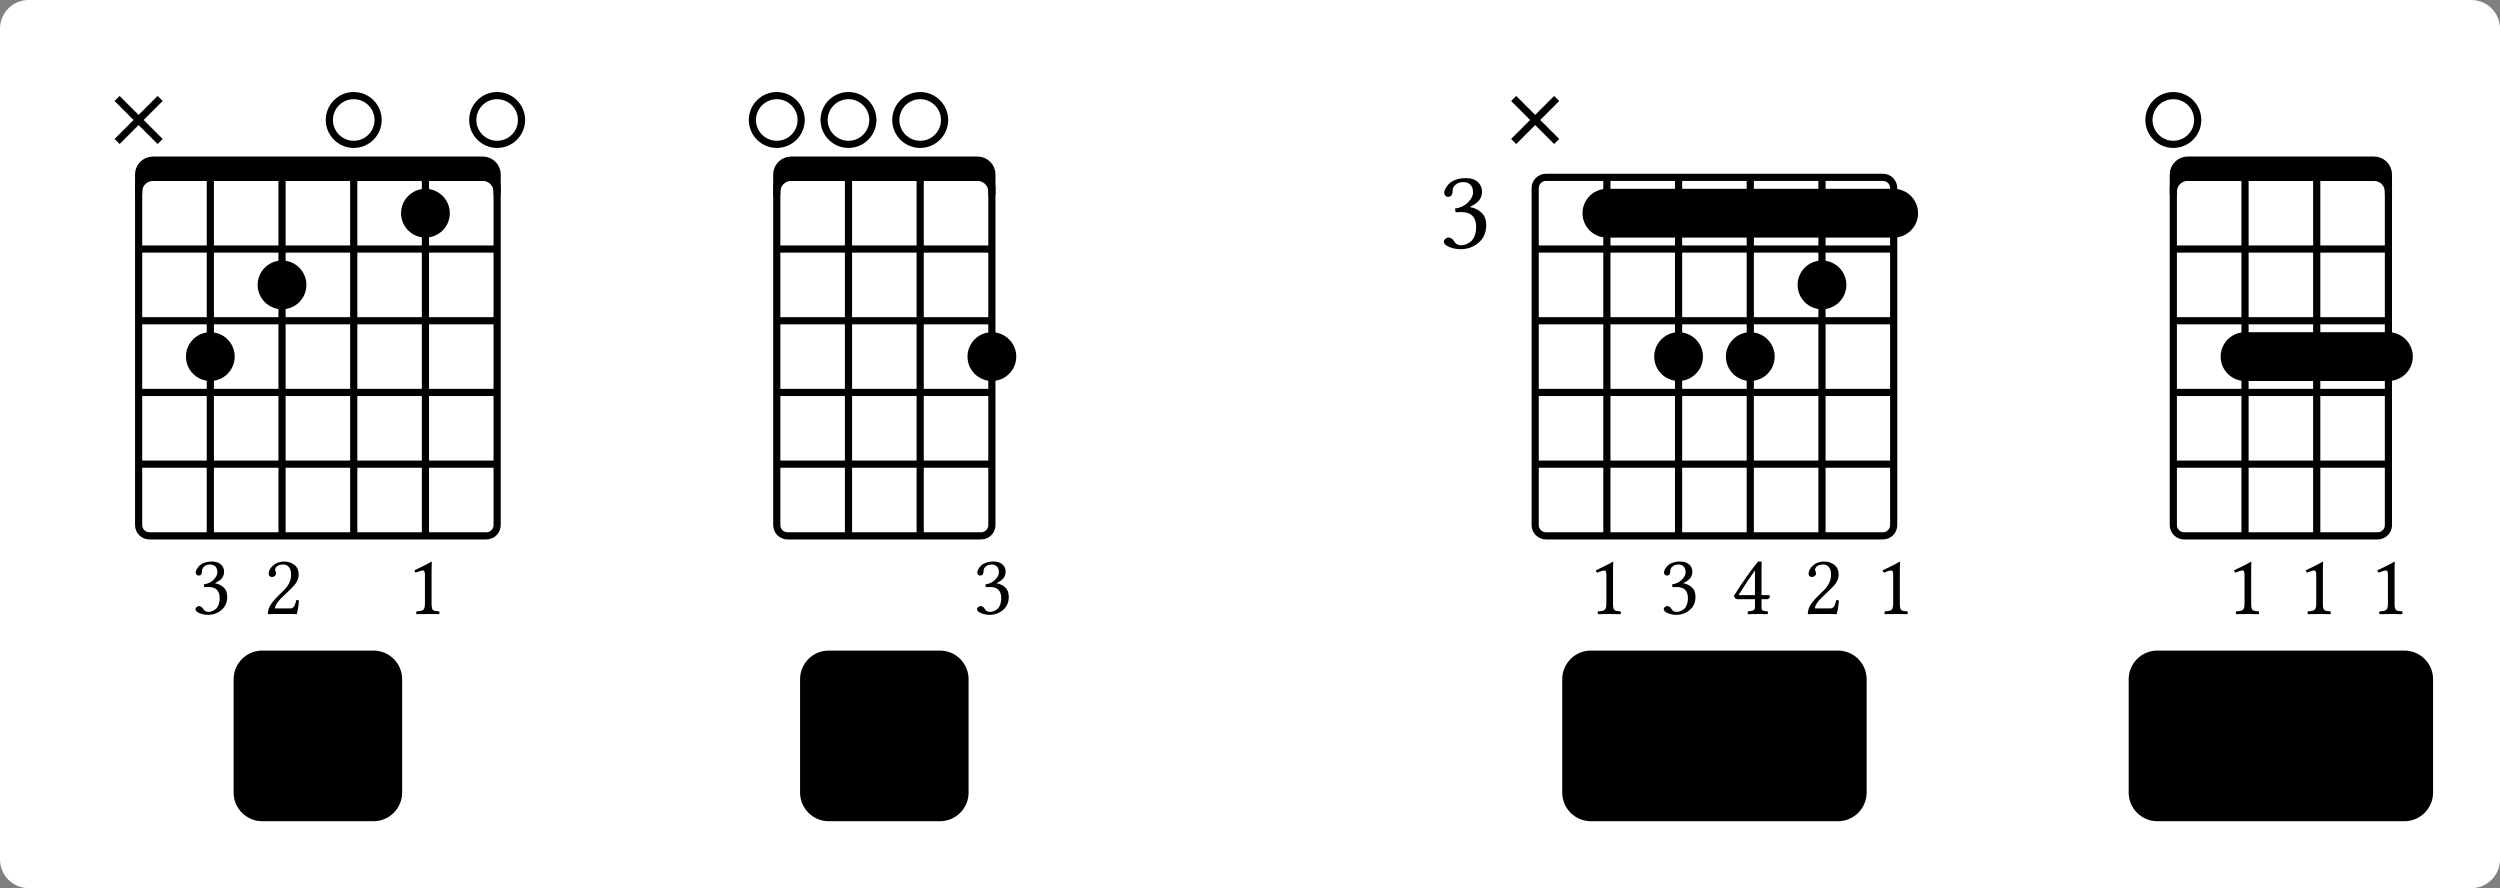 <svg class="typst-doc" viewBox="0 0 261.498 92.898" width="261.498pt" height="92.898pt" xmlns="http://www.w3.org/2000/svg" xmlns:xlink="http://www.w3.org/1999/xlink" xmlns:h5="http://www.w3.org/1999/xhtml">
    <rect x="0" y="0" width="261.498" height="92.898" fill="#808080" stroke="none"/>
    <g>
        <g transform="translate(-0 -0)">
            <path class="typst-shape" fill="#ffffff" d="M 0 3 C 0 1.343 1.343 0 3 0 L 258.498 0 C 260.155 0 261.498 1.343 261.498 3 L 261.498 89.898 C 261.498 91.555 260.155 92.898 258.498 92.898 L 3 92.898 C 1.343 92.898 0 91.555 0 89.898 Z "/>
        </g>
        <g transform="translate(10 10)">
            <g class="typst-group">
                <g>
                    <g transform="translate(4.5 8.55)">
                        <path class="typst-shape" fill="#000000" stroke="#000000" stroke-width="0.75" stroke-linecap="butt" stroke-linejoin="miter" stroke-miterlimit="4" d="M 0 -0.3 C 0 -1.128 0.672 -1.8 1.5 -1.8 C 2.328 -1.8 35.172 -1.8 36 -1.8 C 36.828 -1.8 37.5 -1.128 37.5 -0.3 C 37.5 0.528 37.5 2.328 37.5 1.5 C 37.5 0.672 36.828 0 36 0 C 35.172 0 2.328 0 1.5 0 C 0.672 0 0 0.672 0 1.5 C 0 2.328 0 0.528 0 -0.3 Z "/>
                    </g>
                    <g transform="translate(4.5 8.55)">
                        <path class="typst-shape" fill="none" stroke="#000000" stroke-width="0.75" stroke-linecap="butt" stroke-linejoin="miter" stroke-miterlimit="4" d="M 1.125 0 L 36.375 0 C 36.996 0 37.5 0.504 37.5 1.125 L 37.5 36.375 C 37.5 36.996 36.996 37.5 36.375 37.5 L 1.125 37.5 C 0.504 37.5 0 36.996 0 36.375 L 0 1.125 C 0 0.504 0.504 0 1.125 0 "/>
                    </g>
                    <g transform="translate(12 8.55)">
                        <path class="typst-shape" fill="none" stroke="#000000" stroke-width="0.75" stroke-linecap="butt" stroke-linejoin="miter" stroke-miterlimit="4" d="M 0 0 L 0 37.5 "/>
                    </g>
                    <g transform="translate(19.5 8.55)">
                        <path class="typst-shape" fill="none" stroke="#000000" stroke-width="0.75" stroke-linecap="butt" stroke-linejoin="miter" stroke-miterlimit="4" d="M 0 0 L 0 37.5 "/>
                    </g>
                    <g transform="translate(27 8.55)">
                        <path class="typst-shape" fill="none" stroke="#000000" stroke-width="0.75" stroke-linecap="butt" stroke-linejoin="miter" stroke-miterlimit="4" d="M 0 0 L 0 37.5 "/>
                    </g>
                    <g transform="translate(34.5 8.55)">
                        <path class="typst-shape" fill="none" stroke="#000000" stroke-width="0.75" stroke-linecap="butt" stroke-linejoin="miter" stroke-miterlimit="4" d="M 0 0 L 0 37.5 "/>
                    </g>
                    <g transform="translate(4.5 16.05)">
                        <path class="typst-shape" fill="none" stroke="#000000" stroke-width="0.75" stroke-linecap="butt" stroke-linejoin="miter" stroke-miterlimit="4" d="M 0 0 L 37.5 0 "/>
                    </g>
                    <g transform="translate(4.5 23.55)">
                        <path class="typst-shape" fill="none" stroke="#000000" stroke-width="0.75" stroke-linecap="butt" stroke-linejoin="miter" stroke-miterlimit="4" d="M 0 0 L 37.5 0 "/>
                    </g>
                    <g transform="translate(4.5 31.05)">
                        <path class="typst-shape" fill="none" stroke="#000000" stroke-width="0.75" stroke-linecap="butt" stroke-linejoin="miter" stroke-miterlimit="4" d="M 0 0 L 37.5 0 "/>
                    </g>
                    <g transform="translate(4.5 38.55)">
                        <path class="typst-shape" fill="none" stroke="#000000" stroke-width="0.75" stroke-linecap="butt" stroke-linejoin="miter" stroke-miterlimit="4" d="M 0 0 L 37.5 0 "/>
                    </g>
                    <g transform="translate(2.25 4.8)">
                        <path class="typst-shape" fill="none" stroke="#000000" stroke-width="0.75" stroke-linecap="butt" stroke-linejoin="miter" stroke-miterlimit="4" d="M 0 0 L 4.5 -4.5 "/>
                    </g>
                    <g transform="translate(2.25 0.3)">
                        <path class="typst-shape" fill="none" stroke="#000000" stroke-width="0.75" stroke-linecap="butt" stroke-linejoin="miter" stroke-miterlimit="4" d="M 0 0 L 4.5 4.5 "/>
                    </g>
                    <g transform="translate(9.45 24.75)">
                        <path class="typst-shape" fill="#000000" d="M 0 2.55 C 0 1.143 1.143 0 2.55 0 C 3.957 0 5.1 1.143 5.1 2.55 C 5.1 3.957 3.957 5.1 2.55 5.1 C 1.143 5.1 0 3.957 0 2.55 "/>
                    </g>
                    <g transform="translate(16.95 17.25)">
                        <path class="typst-shape" fill="#000000" d="M 0 2.55 C 0 1.143 1.143 0 2.55 0 C 3.957 0 5.1 1.143 5.1 2.55 C 5.1 3.957 3.957 5.1 2.55 5.1 C 1.143 5.1 0 3.957 0 2.55 "/>
                    </g>
                    <g transform="translate(24.45 0)">
                        <path class="typst-shape" fill="none" stroke="#000000" stroke-width="0.75" stroke-linecap="butt" stroke-linejoin="miter" stroke-miterlimit="4" d="M 0 2.55 C 0 1.143 1.143 0 2.55 0 C 3.957 0 5.1 1.143 5.1 2.55 C 5.1 3.957 3.957 5.1 2.55 5.1 C 1.143 5.1 0 3.957 0 2.55 "/>
                    </g>
                    <g transform="translate(31.95 9.75)">
                        <path class="typst-shape" fill="#000000" d="M 0 2.55 C 0 1.143 1.143 0 2.55 0 C 3.957 0 5.1 1.143 5.1 2.55 C 5.1 3.957 3.957 5.1 2.55 5.1 C 1.143 5.1 0 3.957 0 2.55 "/>
                    </g>
                    <g transform="translate(39.45 0)">
                        <path class="typst-shape" fill="none" stroke="#000000" stroke-width="0.75" stroke-linecap="butt" stroke-linejoin="miter" stroke-miterlimit="4" d="M 0 2.55 C 0 1.143 1.143 0 2.55 0 C 3.957 0 5.1 1.143 5.1 2.55 C 5.1 3.957 3.957 5.1 2.55 5.1 C 1.143 5.1 0 3.957 0 2.55 "/>
                    </g>
                    <g transform="translate(10.05 54.224)">
                        <g class="typst-text" transform="scale(1, -1)">
                            <use xlink:href="#gD03FA60E5E77168F6409091064AC1A82" x="0" fill="#000000"/>
                        </g>
                    </g>
                    <g transform="translate(17.55 54.224)">
                        <g class="typst-text" transform="scale(1, -1)">
                            <use xlink:href="#g6469F9A1E0C3CEA161FF401690D5B6CC" x="0" fill="#000000"/>
                        </g>
                    </g>
                    <g transform="translate(32.55 54.224)">
                        <g class="typst-text" transform="scale(1, -1)">
                            <use xlink:href="#gB8FA91BF35FAEF9E7E6376C90D9D2F74" x="0" fill="#000000"/>
                        </g>
                    </g>
                    <g transform="translate(17.436 61.05)">
                        <g class="typst-group">
                            <g>
                                <g transform="translate(-3 -3)">
                                    <path class="typst-shape" fill="#00000000" d="M 0 3 C 0 1.343 1.343 0 3 0 L 14.628 0 C 16.285 0 17.628 1.343 17.628 3 L 17.628 14.848 C 17.628 16.505 16.285 17.848 14.628 17.848 L 3 17.848 C 1.343 17.848 0 16.505 0 14.848 Z "/>
                                </g>
                                <g transform="translate(0 11.848)">
                                    <g class="typst-text" transform="scale(1, -1)">
                                        <use xlink:href="#g7DA2F58B6B9A38468755A26E8E5549CC" x="0" fill="#000000"/>
                                    </g>
                                </g>
                            </g>
                        </g>
                    </g>
                </g>
            </g>
        </g>
        <g transform="translate(52 82.898)">
            <g class="typst-text" transform="scale(1, -1)"/>
        </g>
        <g transform="translate(76.75 10)">
            <g class="typst-group">
                <g>
                    <g transform="translate(4.5 8.55)">
                        <path class="typst-shape" fill="#000000" stroke="#000000" stroke-width="0.75" stroke-linecap="butt" stroke-linejoin="miter" stroke-miterlimit="4" d="M 0 -0.3 C 0 -1.128 0.672 -1.8 1.5 -1.8 C 2.328 -1.8 20.172 -1.8 21 -1.8 C 21.828 -1.8 22.5 -1.128 22.5 -0.3 C 22.5 0.528 22.5 2.328 22.5 1.5 C 22.5 0.672 21.828 0 21 0 C 20.172 0 2.328 0 1.5 0 C 0.672 0 0 0.672 0 1.5 C 0 2.328 0 0.528 0 -0.3 Z "/>
                    </g>
                    <g transform="translate(4.5 8.55)">
                        <path class="typst-shape" fill="none" stroke="#000000" stroke-width="0.75" stroke-linecap="butt" stroke-linejoin="miter" stroke-miterlimit="4" d="M 1.125 0 L 21.375 0 C 21.996 0 22.5 0.504 22.5 1.125 L 22.5 36.375 C 22.5 36.996 21.996 37.5 21.375 37.5 L 1.125 37.5 C 0.504 37.5 0 36.996 0 36.375 L 0 1.125 C 0 0.504 0.504 0 1.125 0 "/>
                    </g>
                    <g transform="translate(12 8.55)">
                        <path class="typst-shape" fill="none" stroke="#000000" stroke-width="0.75" stroke-linecap="butt" stroke-linejoin="miter" stroke-miterlimit="4" d="M 0 0 L 0 37.5 "/>
                    </g>
                    <g transform="translate(19.5 8.55)">
                        <path class="typst-shape" fill="none" stroke="#000000" stroke-width="0.75" stroke-linecap="butt" stroke-linejoin="miter" stroke-miterlimit="4" d="M 0 0 L 0 37.5 "/>
                    </g>
                    <g transform="translate(4.5 16.05)">
                        <path class="typst-shape" fill="none" stroke="#000000" stroke-width="0.75" stroke-linecap="butt" stroke-linejoin="miter" stroke-miterlimit="4" d="M 0 0 L 22.5 0 "/>
                    </g>
                    <g transform="translate(4.5 23.55)">
                        <path class="typst-shape" fill="none" stroke="#000000" stroke-width="0.75" stroke-linecap="butt" stroke-linejoin="miter" stroke-miterlimit="4" d="M 0 0 L 22.5 0 "/>
                    </g>
                    <g transform="translate(4.5 31.05)">
                        <path class="typst-shape" fill="none" stroke="#000000" stroke-width="0.75" stroke-linecap="butt" stroke-linejoin="miter" stroke-miterlimit="4" d="M 0 0 L 22.5 0 "/>
                    </g>
                    <g transform="translate(4.5 38.55)">
                        <path class="typst-shape" fill="none" stroke="#000000" stroke-width="0.75" stroke-linecap="butt" stroke-linejoin="miter" stroke-miterlimit="4" d="M 0 0 L 22.5 0 "/>
                    </g>
                    <g transform="translate(1.95 0)">
                        <path class="typst-shape" fill="none" stroke="#000000" stroke-width="0.75" stroke-linecap="butt" stroke-linejoin="miter" stroke-miterlimit="4" d="M 0 2.55 C 0 1.143 1.143 0 2.55 0 C 3.957 0 5.1 1.143 5.1 2.55 C 5.1 3.957 3.957 5.1 2.55 5.1 C 1.143 5.1 0 3.957 0 2.55 "/>
                    </g>
                    <g transform="translate(9.45 0)">
                        <path class="typst-shape" fill="none" stroke="#000000" stroke-width="0.75" stroke-linecap="butt" stroke-linejoin="miter" stroke-miterlimit="4" d="M 0 2.55 C 0 1.143 1.143 0 2.55 0 C 3.957 0 5.1 1.143 5.1 2.55 C 5.1 3.957 3.957 5.1 2.55 5.1 C 1.143 5.1 0 3.957 0 2.55 "/>
                    </g>
                    <g transform="translate(16.95 0)">
                        <path class="typst-shape" fill="none" stroke="#000000" stroke-width="0.75" stroke-linecap="butt" stroke-linejoin="miter" stroke-miterlimit="4" d="M 0 2.55 C 0 1.143 1.143 0 2.55 0 C 3.957 0 5.1 1.143 5.1 2.55 C 5.1 3.957 3.957 5.1 2.55 5.1 C 1.143 5.1 0 3.957 0 2.55 "/>
                    </g>
                    <g transform="translate(24.45 24.75)">
                        <path class="typst-shape" fill="#000000" d="M 0 2.55 C 0 1.143 1.143 0 2.55 0 C 3.957 0 5.1 1.143 5.1 2.55 C 5.1 3.957 3.957 5.1 2.55 5.1 C 1.143 5.1 0 3.957 0 2.55 "/>
                    </g>
                    <g transform="translate(25.05 54.224)">
                        <g class="typst-text" transform="scale(1, -1)">
                            <use xlink:href="#gD03FA60E5E77168F6409091064AC1A82" x="0" fill="#000000"/>
                        </g>
                    </g>
                    <g transform="translate(9.936 61.05)">
                        <g class="typst-group">
                            <g>
                                <g transform="translate(-3 -3)">
                                    <path class="typst-shape" fill="#00000000" d="M 0 3 C 0 1.343 1.343 0 3 0 L 14.628 0 C 16.285 0 17.628 1.343 17.628 3 L 17.628 14.848 C 17.628 16.505 16.285 17.848 14.628 17.848 L 3 17.848 C 1.343 17.848 0 16.505 0 14.848 Z "/>
                                </g>
                                <g transform="translate(0 11.848)">
                                    <g class="typst-text" transform="scale(1, -1)">
                                        <use xlink:href="#g7DA2F58B6B9A38468755A26E8E5549CC" x="0" fill="#000000"/>
                                    </g>
                                </g>
                            </g>
                        </g>
                    </g>
                </g>
            </g>
        </g>
        <g transform="translate(103.75 82.898)">
            <g class="typst-text" transform="scale(1, -1)"/>
        </g>
        <g transform="translate(150.5 10)">
            <g class="typst-group">
                <g>
                    <g transform="translate(10.078 8.55)">
                        <path class="typst-shape" fill="none" stroke="#000000" stroke-width="0.75" stroke-linecap="butt" stroke-linejoin="miter" stroke-miterlimit="4" d="M 1.125 0 L 36.375 0 C 36.996 0 37.5 0.504 37.5 1.125 L 37.5 36.375 C 37.5 36.996 36.996 37.5 36.375 37.5 L 1.125 37.5 C 0.504 37.5 0 36.996 0 36.375 L 0 1.125 C 0 0.504 0.504 0 1.125 0 "/>
                    </g>
                    <g transform="translate(17.578 8.55)">
                        <path class="typst-shape" fill="none" stroke="#000000" stroke-width="0.75" stroke-linecap="butt" stroke-linejoin="miter" stroke-miterlimit="4" d="M 0 0 L 0 37.5 "/>
                    </g>
                    <g transform="translate(25.078 8.55)">
                        <path class="typst-shape" fill="none" stroke="#000000" stroke-width="0.75" stroke-linecap="butt" stroke-linejoin="miter" stroke-miterlimit="4" d="M 0 0 L 0 37.5 "/>
                    </g>
                    <g transform="translate(32.578 8.55)">
                        <path class="typst-shape" fill="none" stroke="#000000" stroke-width="0.75" stroke-linecap="butt" stroke-linejoin="miter" stroke-miterlimit="4" d="M 0 0 L 0 37.5 "/>
                    </g>
                    <g transform="translate(40.078 8.55)">
                        <path class="typst-shape" fill="none" stroke="#000000" stroke-width="0.75" stroke-linecap="butt" stroke-linejoin="miter" stroke-miterlimit="4" d="M 0 0 L 0 37.5 "/>
                    </g>
                    <g transform="translate(10.078 16.05)">
                        <path class="typst-shape" fill="none" stroke="#000000" stroke-width="0.75" stroke-linecap="butt" stroke-linejoin="miter" stroke-miterlimit="4" d="M 0 0 L 37.5 0 "/>
                    </g>
                    <g transform="translate(10.078 23.55)">
                        <path class="typst-shape" fill="none" stroke="#000000" stroke-width="0.75" stroke-linecap="butt" stroke-linejoin="miter" stroke-miterlimit="4" d="M 0 0 L 37.5 0 "/>
                    </g>
                    <g transform="translate(10.078 31.05)">
                        <path class="typst-shape" fill="none" stroke="#000000" stroke-width="0.75" stroke-linecap="butt" stroke-linejoin="miter" stroke-miterlimit="4" d="M 0 0 L 37.5 0 "/>
                    </g>
                    <g transform="translate(10.078 38.55)">
                        <path class="typst-shape" fill="none" stroke="#000000" stroke-width="0.75" stroke-linecap="butt" stroke-linejoin="miter" stroke-miterlimit="4" d="M 0 0 L 37.5 0 "/>
                    </g>
                    <g transform="translate(7.828 4.8)">
                        <path class="typst-shape" fill="none" stroke="#000000" stroke-width="0.75" stroke-linecap="butt" stroke-linejoin="miter" stroke-miterlimit="4" d="M 0 0 L 4.5 -4.5 "/>
                    </g>
                    <g transform="translate(7.828 0.3)">
                        <path class="typst-shape" fill="none" stroke="#000000" stroke-width="0.75" stroke-linecap="butt" stroke-linejoin="miter" stroke-miterlimit="4" d="M 0 0 L 4.5 4.5 "/>
                    </g>
                    <g transform="translate(22.528 24.75)">
                        <path class="typst-shape" fill="#000000" d="M 0 2.55 C 0 1.143 1.143 0 2.55 0 C 3.957 0 5.1 1.143 5.1 2.55 C 5.1 3.957 3.957 5.1 2.55 5.1 C 1.143 5.1 0 3.957 0 2.55 "/>
                    </g>
                    <g transform="translate(30.028 24.75)">
                        <path class="typst-shape" fill="#000000" d="M 0 2.55 C 0 1.143 1.143 0 2.55 0 C 3.957 0 5.1 1.143 5.1 2.55 C 5.1 3.957 3.957 5.1 2.55 5.1 C 1.143 5.1 0 3.957 0 2.55 "/>
                    </g>
                    <g transform="translate(37.528 17.25)">
                        <path class="typst-shape" fill="#000000" d="M 0 2.55 C 0 1.143 1.143 0 2.55 0 C 3.957 0 5.1 1.143 5.1 2.55 C 5.1 3.957 3.957 5.1 2.55 5.1 C 1.143 5.1 0 3.957 0 2.55 "/>
                    </g>
                    <g transform="translate(47.578 12.3)">
                        <path class="typst-shape" fill="none" stroke="#000000" stroke-width="5.1" stroke-linecap="round" stroke-linejoin="miter" stroke-miterlimit="4" d="M 0 0 L -30 0 "/>
                    </g>
                    <g transform="translate(15.628 54.224)">
                        <g class="typst-text" transform="scale(1, -1)">
                            <use xlink:href="#gB8FA91BF35FAEF9E7E6376C90D9D2F74" x="0" fill="#000000"/>
                        </g>
                    </g>
                    <g transform="translate(23.128 54.224)">
                        <g class="typst-text" transform="scale(1, -1)">
                            <use xlink:href="#gD03FA60E5E77168F6409091064AC1A82" x="0" fill="#000000"/>
                        </g>
                    </g>
                    <g transform="translate(30.628 54.224)">
                        <g class="typst-text" transform="scale(1, -1)">
                            <use xlink:href="#g49695C32AB8292636D1B5E89C2554182" x="0" fill="#000000"/>
                        </g>
                    </g>
                    <g transform="translate(38.128 54.224)">
                        <g class="typst-text" transform="scale(1, -1)">
                            <use xlink:href="#g6469F9A1E0C3CEA161FF401690D5B6CC" x="0" fill="#000000"/>
                        </g>
                    </g>
                    <g transform="translate(45.628 54.224)">
                        <g class="typst-text" transform="scale(1, -1)">
                            <use xlink:href="#gB8FA91BF35FAEF9E7E6376C90D9D2F74" x="0" fill="#000000"/>
                        </g>
                    </g>
                    <g transform="translate(0 15.949)">
                        <g class="typst-text" transform="scale(1, -1)">
                            <use xlink:href="#g7BE73B9DD76100EA72D8AE78561AEC78" x="0" fill="#000000"/>
                        </g>
                    </g>
                    <g transform="translate(15.908 61.05)">
                        <g class="typst-group">
                            <g>
                                <g transform="translate(-3 -3)">
                                    <path class="typst-shape" fill="#00000000" d="M 0 3 C 0 1.343 1.343 0 3 0 L 28.84 0 C 30.497 0 31.84 1.343 31.84 3 L 31.84 14.848 C 31.84 16.505 30.497 17.848 28.84 17.848 L 3 17.848 C 1.343 17.848 0 16.505 0 14.848 Z "/>
                                </g>
                                <g transform="translate(0 11.848)">
                                    <g class="typst-text" transform="scale(1, -1)">
                                        <use xlink:href="#g7DA2F58B6B9A38468755A26E8E5549CC" x="0" fill="#000000"/>
                                        <use xlink:href="#g2C7948E105E1D2D34395D51DBE8537EC" x="11.628" fill="#000000"/>
                                    </g>
                                </g>
                            </g>
                        </g>
                    </g>
                </g>
            </g>
        </g>
        <g transform="translate(198.078 82.898)">
            <g class="typst-text" transform="scale(1, -1)"/>
        </g>
        <g transform="translate(222.828 10)">
            <g class="typst-group">
                <g>
                    <g transform="translate(4.5 8.55)">
                        <path class="typst-shape" fill="#000000" stroke="#000000" stroke-width="0.75" stroke-linecap="butt" stroke-linejoin="miter" stroke-miterlimit="4" d="M 0 -0.3 C 0 -1.128 0.672 -1.8 1.5 -1.8 C 2.328 -1.8 20.172 -1.8 21 -1.8 C 21.828 -1.8 22.5 -1.128 22.5 -0.3 C 22.5 0.528 22.5 2.328 22.5 1.5 C 22.5 0.672 21.828 0 21 0 C 20.172 0 2.328 0 1.5 0 C 0.672 0 0 0.672 0 1.5 C 0 2.328 0 0.528 0 -0.3 Z "/>
                    </g>
                    <g transform="translate(4.5 8.55)">
                        <path class="typst-shape" fill="none" stroke="#000000" stroke-width="0.75" stroke-linecap="butt" stroke-linejoin="miter" stroke-miterlimit="4" d="M 1.125 0 L 21.375 0 C 21.996 0 22.5 0.504 22.5 1.125 L 22.5 36.375 C 22.5 36.996 21.996 37.5 21.375 37.5 L 1.125 37.5 C 0.504 37.5 0 36.996 0 36.375 L 0 1.125 C 0 0.504 0.504 0 1.125 0 "/>
                    </g>
                    <g transform="translate(12 8.55)">
                        <path class="typst-shape" fill="none" stroke="#000000" stroke-width="0.75" stroke-linecap="butt" stroke-linejoin="miter" stroke-miterlimit="4" d="M 0 0 L 0 37.5 "/>
                    </g>
                    <g transform="translate(19.5 8.55)">
                        <path class="typst-shape" fill="none" stroke="#000000" stroke-width="0.75" stroke-linecap="butt" stroke-linejoin="miter" stroke-miterlimit="4" d="M 0 0 L 0 37.5 "/>
                    </g>
                    <g transform="translate(4.5 16.05)">
                        <path class="typst-shape" fill="none" stroke="#000000" stroke-width="0.75" stroke-linecap="butt" stroke-linejoin="miter" stroke-miterlimit="4" d="M 0 0 L 22.5 0 "/>
                    </g>
                    <g transform="translate(4.5 23.55)">
                        <path class="typst-shape" fill="none" stroke="#000000" stroke-width="0.75" stroke-linecap="butt" stroke-linejoin="miter" stroke-miterlimit="4" d="M 0 0 L 22.5 0 "/>
                    </g>
                    <g transform="translate(4.5 31.05)">
                        <path class="typst-shape" fill="none" stroke="#000000" stroke-width="0.75" stroke-linecap="butt" stroke-linejoin="miter" stroke-miterlimit="4" d="M 0 0 L 22.5 0 "/>
                    </g>
                    <g transform="translate(4.5 38.55)">
                        <path class="typst-shape" fill="none" stroke="#000000" stroke-width="0.75" stroke-linecap="butt" stroke-linejoin="miter" stroke-miterlimit="4" d="M 0 0 L 22.5 0 "/>
                    </g>
                    <g transform="translate(1.95 0)">
                        <path class="typst-shape" fill="none" stroke="#000000" stroke-width="0.75" stroke-linecap="butt" stroke-linejoin="miter" stroke-miterlimit="4" d="M 0 2.55 C 0 1.143 1.143 0 2.55 0 C 3.957 0 5.1 1.143 5.1 2.55 C 5.1 3.957 3.957 5.1 2.55 5.1 C 1.143 5.1 0 3.957 0 2.55 "/>
                    </g>
                    <g transform="translate(27 27.3)">
                        <path class="typst-shape" fill="none" stroke="#000000" stroke-width="5.1" stroke-linecap="round" stroke-linejoin="miter" stroke-miterlimit="4" d="M 0 0 L -15 0 "/>
                    </g>
                    <g transform="translate(10.05 54.224)">
                        <g class="typst-text" transform="scale(1, -1)">
                            <use xlink:href="#gB8FA91BF35FAEF9E7E6376C90D9D2F74" x="0" fill="#000000"/>
                        </g>
                    </g>
                    <g transform="translate(17.55 54.224)">
                        <g class="typst-text" transform="scale(1, -1)">
                            <use xlink:href="#gB8FA91BF35FAEF9E7E6376C90D9D2F74" x="0" fill="#000000"/>
                        </g>
                    </g>
                    <g transform="translate(25.05 54.224)">
                        <g class="typst-text" transform="scale(1, -1)">
                            <use xlink:href="#gB8FA91BF35FAEF9E7E6376C90D9D2F74" x="0" fill="#000000"/>
                        </g>
                    </g>
                    <g transform="translate(2.83 61.05)">
                        <g class="typst-group">
                            <g>
                                <g transform="translate(-3 -3)">
                                    <path class="typst-shape" fill="#00000000" d="M 0 3 C 0 1.343 1.343 0 3 0 L 28.84 0 C 30.497 0 31.84 1.343 31.84 3 L 31.84 14.848 C 31.84 16.505 30.497 17.848 28.84 17.848 L 3 17.848 C 1.343 17.848 0 16.505 0 14.848 Z "/>
                                </g>
                                <g transform="translate(0 11.848)">
                                    <g class="typst-text" transform="scale(1, -1)">
                                        <use xlink:href="#g7DA2F58B6B9A38468755A26E8E5549CC" x="0" fill="#000000"/>
                                        <use xlink:href="#g2C7948E105E1D2D34395D51DBE8537EC" x="11.628" fill="#000000"/>
                                    </g>
                                </g>
                            </g>
                        </g>
                    </g>
                </g>
            </g>
        </g>
    </g>
    <defs id="glyph">
        <symbol id="gD03FA60E5E77168F6409091064AC1A82" overflow="visible">
            <path d="M 1.934 5.177 Q 1.771 5.177 1.602 5.131 Q 1.433 5.084 1.257 4.917 Q 1.081 4.75 1.081 4.491 Q 1.081 4.025 0.729 4.021 Q 0.584 4.021 0.503 4.122 Q 0.422 4.223 0.422 4.329 Q 0.422 4.465 0.508 4.641 Q 0.593 4.816 0.773 5.019 Q 0.954 5.221 1.31 5.355 Q 1.666 5.489 2.123 5.489 Q 2.76 5.489 3.107 5.137 Q 3.388 4.852 3.388 4.425 Q 3.388 4.047 3.177 3.764 Q 2.966 3.48 2.439 3.23 L 2.448 3.212 Q 2.953 3.133 3.335 2.791 Q 3.718 2.448 3.718 1.793 Q 3.718 0.936 3.122 0.424 Q 2.527 -0.088 1.692 -0.088 Q 1.244 -0.088 0.82 0.086 Q 0.396 0.259 0.396 0.514 Q 0.396 0.624 0.516 0.725 Q 0.637 0.826 0.773 0.826 Q 0.989 0.826 1.16 0.593 Q 1.169 0.584 1.202 0.536 Q 1.235 0.488 1.248 0.468 Q 1.261 0.448 1.292 0.409 Q 1.323 0.369 1.349 0.352 Q 1.375 0.334 1.426 0.301 Q 1.477 0.268 1.529 0.255 Q 1.582 0.242 1.655 0.233 Q 1.727 0.224 1.811 0.224 Q 1.956 0.224 2.12 0.288 Q 2.285 0.352 2.479 0.49 Q 2.672 0.628 2.799 0.936 Q 2.927 1.244 2.927 1.666 Q 2.927 2.826 1.745 2.826 Q 1.468 2.826 1.314 2.808 L 1.27 3.098 Q 1.894 3.186 2.29 3.584 Q 2.685 3.981 2.685 4.364 Q 2.685 4.772 2.47 4.975 Q 2.254 5.177 1.934 5.177 Z "/>
        </symbol>
        <symbol id="g6469F9A1E0C3CEA161FF401690D5B6CC" overflow="visible">
            <path d="M 0.549 4.21 Q 0.549 4.658 1.009 5.073 Q 1.468 5.489 2.171 5.489 Q 2.782 5.489 3.237 5.144 Q 3.691 4.799 3.691 4.122 Q 3.691 3.797 3.555 3.509 Q 3.419 3.221 3.263 3.037 Q 3.107 2.852 2.791 2.549 L 1.881 1.674 Q 1.213 1.006 1.213 0.584 L 2.817 0.584 Q 3.059 0.584 3.195 0.773 Q 3.331 0.962 3.445 1.45 Q 3.617 1.485 3.709 1.402 Q 3.691 0.773 3.494 -0.018 Q 3.081 0 2.791 0 L 1.213 0 L 0.466 -0.018 Q 0.466 0.413 0.67 0.813 Q 0.875 1.213 1.494 1.846 L 2.162 2.5 Q 2.9 3.248 2.896 4.087 Q 2.896 4.671 2.659 4.924 Q 2.421 5.177 2.114 5.177 Q 1.666 5.177 1.446 5.005 Q 1.226 4.834 1.226 4.627 Q 1.226 4.583 1.261 4.502 Q 1.296 4.421 1.296 4.412 Q 1.332 4.285 1.332 4.223 Q 1.332 4.087 1.184 3.975 Q 1.037 3.863 0.91 3.863 Q 0.765 3.863 0.657 3.964 Q 0.549 4.065 0.549 4.21 Z "/>
        </symbol>
        <symbol id="gB8FA91BF35FAEF9E7E6376C90D9D2F74" overflow="visible">
            <path d="M 2.593 1.099 Q 2.593 0.558 2.731 0.428 Q 2.87 0.299 3.375 0.277 Q 3.419 0.233 3.419 0.125 Q 3.419 0.018 3.375 -0.018 Q 2.474 0 2.276 0 Q 1.907 0 1.024 -0.018 Q 0.989 0.018 0.989 0.125 Q 0.989 0.233 1.024 0.277 Q 1.547 0.294 1.723 0.435 Q 1.898 0.576 1.898 1.099 L 1.898 4.034 Q 1.898 4.557 1.718 4.553 Q 1.477 4.553 0.936 4.329 Q 0.826 4.399 0.8 4.57 Q 2.061 5.155 2.566 5.471 Q 2.619 5.471 2.619 5.427 Q 2.593 5.221 2.593 4.223 L 2.593 1.099 Z "/>
        </symbol>
        <symbol id="g7DA2F58B6B9A38468755A26E8E5549CC" overflow="visible">
            <path d="M 6.425 -0.176 Q 3.656 -0.176 2.162 1.459 Q 0.668 3.094 0.668 5.581 Q 0.668 6.987 1.169 8.235 Q 1.67 9.483 2.575 10.318 Q 4.245 11.848 6.442 11.848 Q 7.734 11.848 8.969 11.448 Q 10.204 11.048 10.389 11.03 Q 10.661 9.536 10.784 8.244 Q 10.441 8.068 10.187 8.156 Q 9.272 11.18 6.249 11.18 Q 4.676 11.18 3.375 9.58 Q 2.303 8.262 2.303 5.924 Q 2.303 3.85 3.48 2.202 Q 4.658 0.554 6.407 0.554 Q 7.664 0.554 8.648 1.015 Q 9.633 1.477 10.582 2.522 Q 10.854 2.522 10.995 2.25 Q 9.141 -0.176 6.425 -0.176 Z "/>
        </symbol>
        <symbol id="g49695C32AB8292636D1B5E89C2554182" overflow="visible">
            <path d="M 2.439 4.562 Q 1.753 3.625 0.721 1.973 L 2.439 1.973 L 2.439 4.562 Z M 3.872 1.973 Q 4.008 1.973 4.003 1.828 Q 4.003 1.749 3.918 1.648 Q 3.832 1.547 3.744 1.547 L 3.125 1.547 L 3.125 0.721 Q 3.125 0.576 3.146 0.49 Q 3.168 0.404 3.263 0.365 Q 3.357 0.325 3.41 0.316 Q 3.463 0.308 3.661 0.286 Q 3.722 0.277 3.753 0.277 Q 3.797 0.233 3.797 0.125 Q 3.797 0.018 3.753 -0.018 Q 3.177 0 2.773 0 Q 2.285 0 1.709 -0.018 Q 1.674 0.018 1.674 0.125 Q 1.674 0.233 1.709 0.277 Q 2.193 0.312 2.312 0.409 Q 2.439 0.51 2.439 0.721 L 2.439 1.547 L 0.602 1.547 Q 0.325 1.547 0.25 1.925 Q 1.644 4.113 2.689 5.392 Q 2.769 5.493 2.834 5.489 L 3.125 5.489 L 3.142 5.471 Q 3.125 5.392 3.125 4.601 L 3.125 1.973 L 3.872 1.973 Z "/>
        </symbol>
        <symbol id="g7BE73B9DD76100EA72D8AE78561AEC78" overflow="visible">
            <path d="M 2.578 6.902 Q 2.361 6.902 2.136 6.841 Q 1.91 6.779 1.676 6.557 Q 1.441 6.334 1.441 5.988 Q 1.441 5.367 0.973 5.361 Q 0.779 5.361 0.671 5.496 Q 0.562 5.631 0.562 5.771 Q 0.562 5.953 0.677 6.188 Q 0.791 6.422 1.031 6.691 Q 1.271 6.961 1.746 7.14 Q 2.221 7.318 2.83 7.318 Q 3.68 7.318 4.143 6.85 Q 4.518 6.469 4.518 5.9 Q 4.518 5.396 4.236 5.019 Q 3.955 4.641 3.252 4.307 L 3.264 4.283 Q 3.938 4.178 4.447 3.721 Q 4.957 3.264 4.957 2.391 Q 4.957 1.248 4.163 0.565 Q 3.369 -0.117 2.256 -0.117 Q 1.658 -0.117 1.093 0.114 Q 0.527 0.346 0.527 0.686 Q 0.527 0.832 0.688 0.967 Q 0.85 1.102 1.031 1.102 Q 1.318 1.102 1.547 0.791 Q 1.559 0.779 1.603 0.715 Q 1.646 0.65 1.664 0.624 Q 1.682 0.598 1.723 0.545 Q 1.764 0.492 1.799 0.469 Q 1.834 0.445 1.901 0.401 Q 1.969 0.357 2.039 0.34 Q 2.109 0.322 2.206 0.311 Q 2.303 0.299 2.414 0.299 Q 2.607 0.299 2.827 0.384 Q 3.047 0.469 3.305 0.653 Q 3.562 0.838 3.732 1.248 Q 3.902 1.658 3.902 2.221 Q 3.902 3.768 2.326 3.768 Q 1.957 3.768 1.752 3.744 L 1.693 4.131 Q 2.525 4.248 3.053 4.778 Q 3.58 5.309 3.58 5.818 Q 3.58 6.363 3.293 6.633 Q 3.006 6.902 2.578 6.902 Z "/>
        </symbol>
        <symbol id="g2C7948E105E1D2D34395D51DBE8537EC" overflow="visible">
            <path d="M 3.059 6.442 Q 3.076 6.205 3.278 6.442 Q 4.57 7.901 6.012 7.901 Q 6.697 7.901 7.189 7.528 Q 7.682 7.154 7.813 6.583 Q 7.857 6.407 8.007 6.574 Q 9.264 7.901 10.978 7.901 Q 12.076 7.901 12.454 7.163 Q 12.832 6.425 12.832 5.036 L 12.832 2.197 Q 12.832 1.116 13.021 0.866 Q 13.21 0.615 13.983 0.554 Q 14.054 0.466 14.054 0.25 Q 14.054 0.035 13.983 -0.035 Q 12.973 0 12.129 0 Q 11.197 0 10.292 -0.035 Q 10.222 0.035 10.222 0.25 Q 10.222 0.466 10.292 0.554 Q 11.03 0.606 11.219 0.87 Q 11.408 1.134 11.408 2.197 L 11.408 5.361 Q 11.408 6.223 11.14 6.596 Q 10.872 6.97 10.336 6.97 Q 9.044 6.97 7.954 5.774 Q 7.972 5.555 7.972 5.054 L 7.972 2.197 Q 7.972 1.116 8.152 0.866 Q 8.332 0.615 9.035 0.554 Q 9.105 0.466 9.105 0.259 Q 9.105 0.053 9.035 -0.035 Q 8.139 0 7.269 0 Q 6.337 0 5.432 -0.035 Q 5.361 0.053 5.361 0.268 Q 5.361 0.483 5.432 0.554 Q 6.188 0.606 6.368 0.861 Q 6.548 1.116 6.548 2.197 L 6.548 5.326 Q 6.548 6.961 5.361 6.97 Q 4.5 6.97 3.419 5.906 Q 3.111 5.581 3.111 5.15 L 3.111 2.197 Q 3.111 1.45 3.217 1.125 Q 3.322 0.8 3.516 0.703 Q 3.709 0.606 4.228 0.554 Q 4.307 0.475 4.307 0.259 Q 4.307 0.044 4.228 -0.035 Q 3.146 0 2.408 0 Q 1.547 0 0.466 -0.035 Q 0.396 0.035 0.396 0.25 Q 0.396 0.466 0.466 0.554 Q 1.257 0.606 1.477 0.87 Q 1.696 1.134 1.696 2.197 L 1.696 5.704 Q 1.696 6.46 1.485 6.658 Q 1.274 6.855 0.519 6.926 Q 0.413 7.233 0.483 7.436 Q 1.819 7.611 2.698 7.954 Q 2.839 7.954 2.918 7.813 Q 3.006 7.611 3.059 6.442 Z "/>
        </symbol>
    </defs>
</svg>
